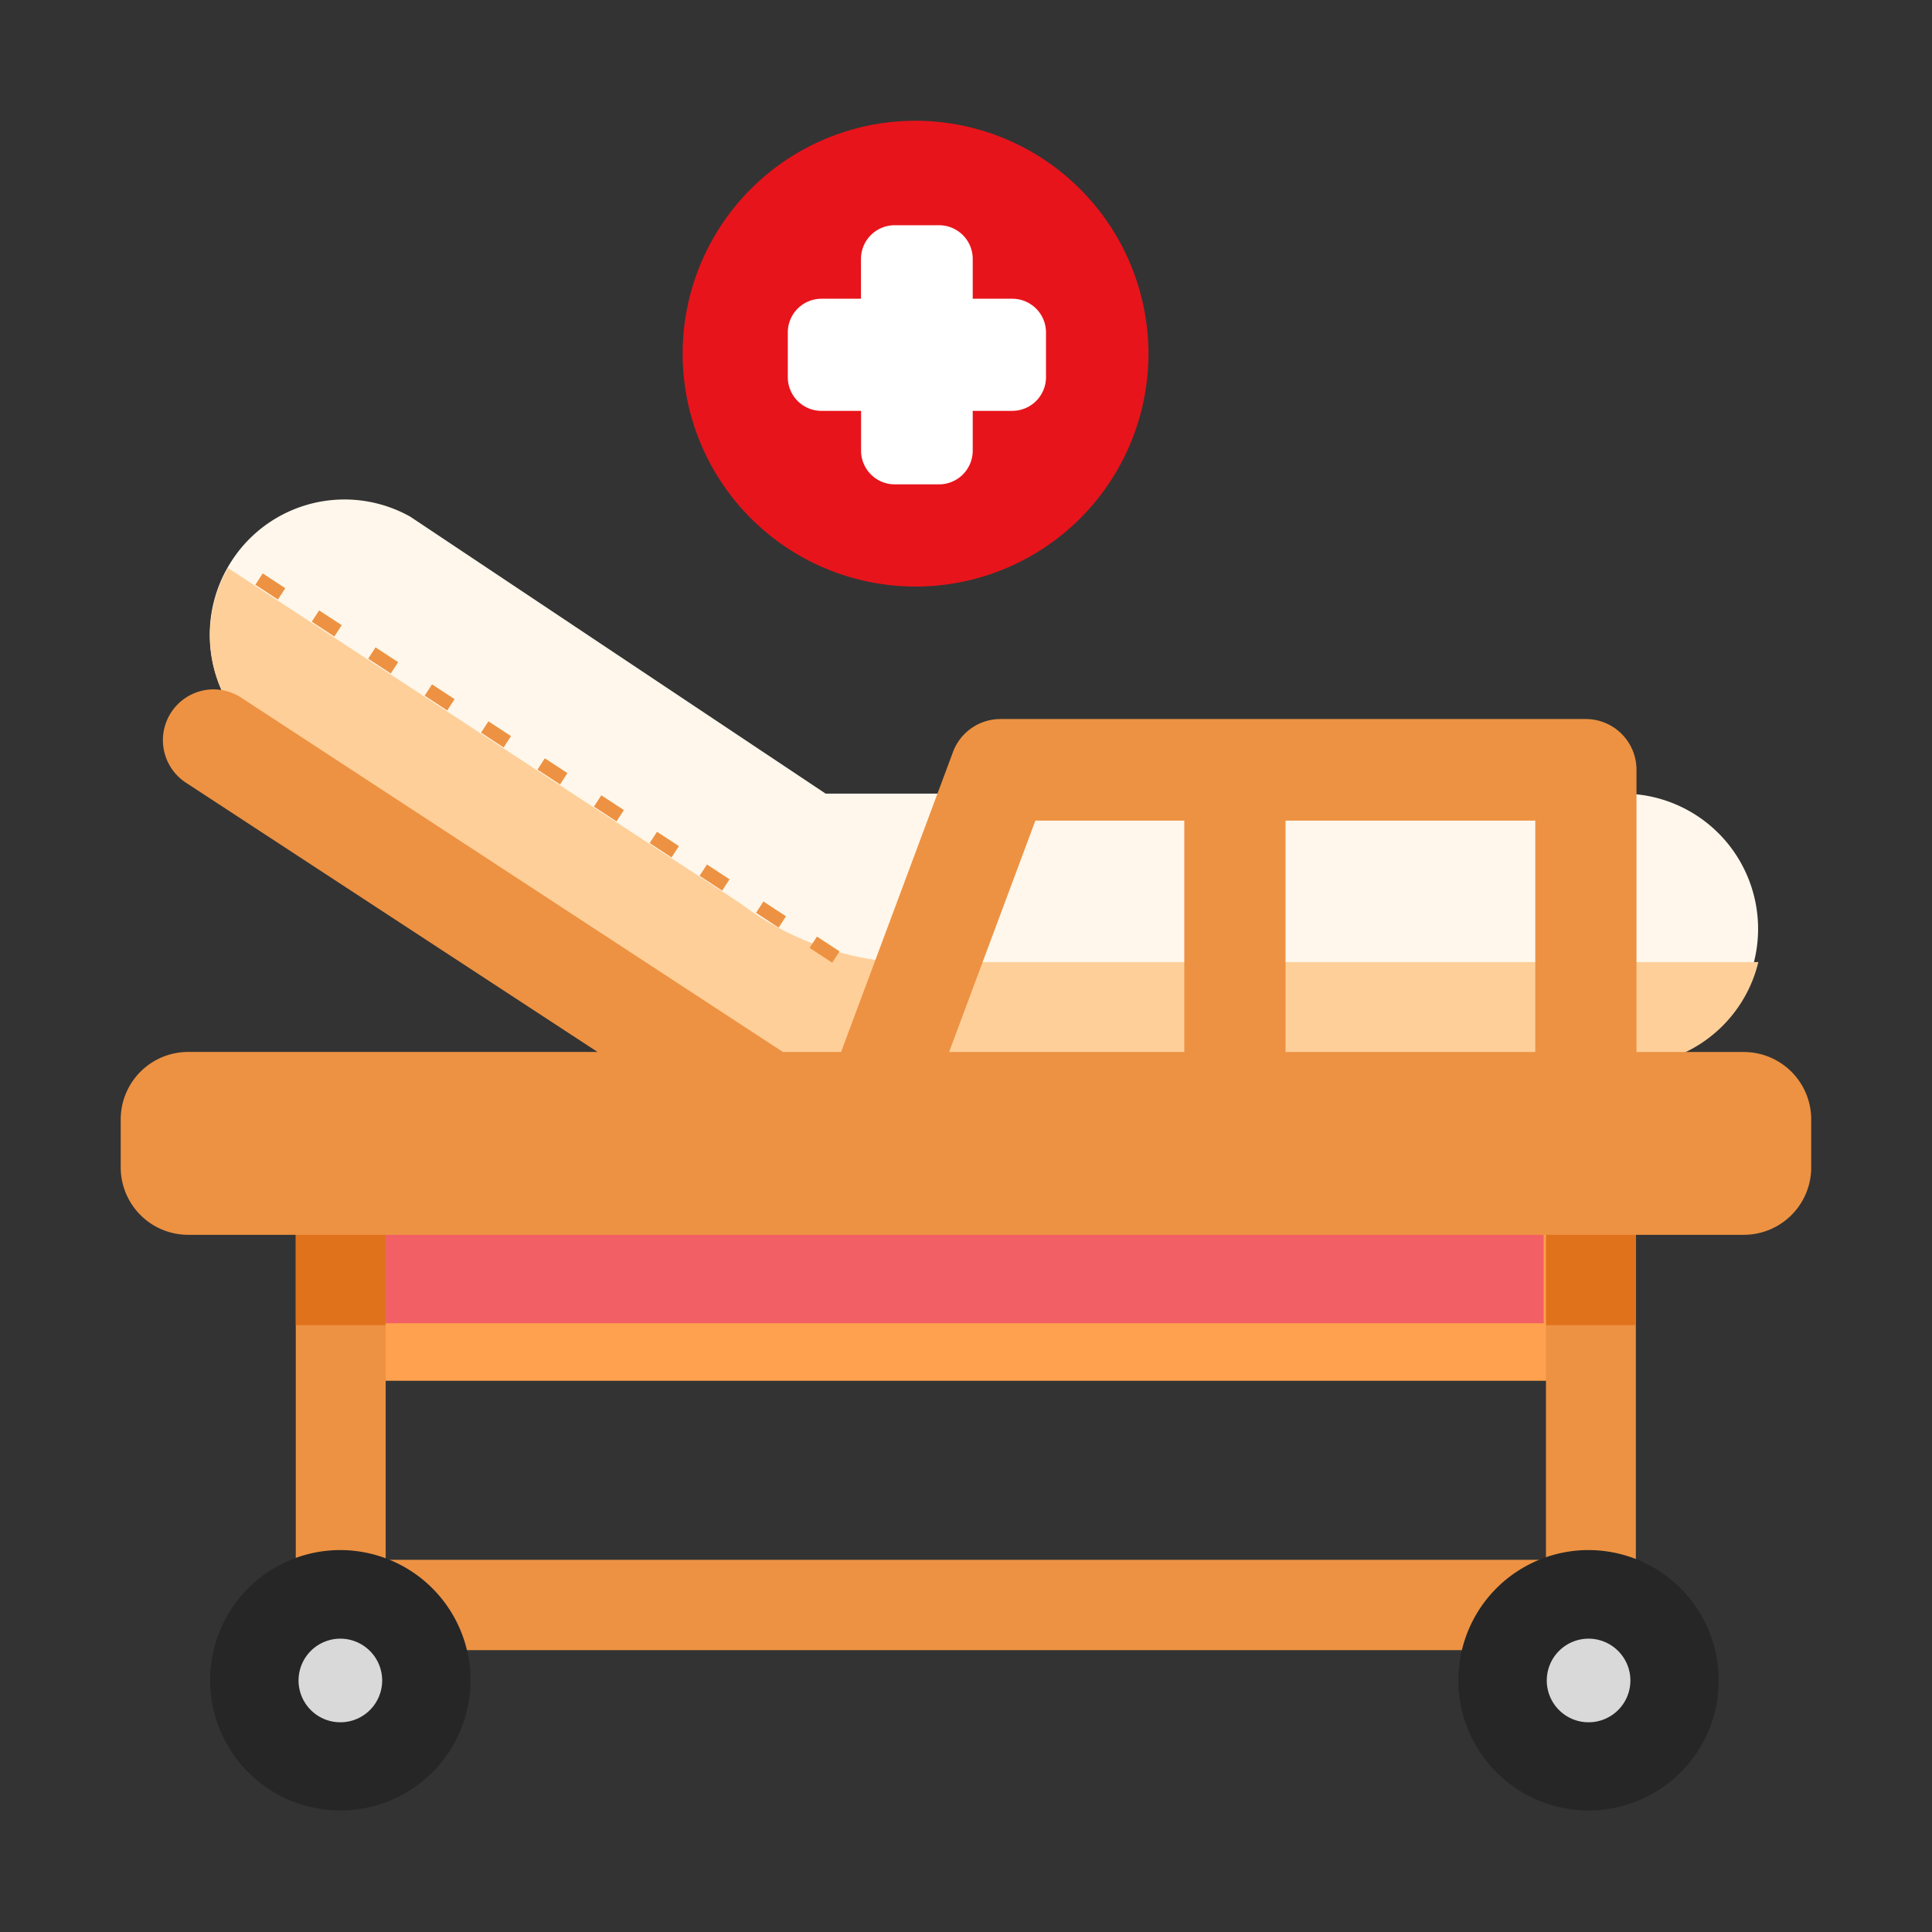 <svg xmlns="http://www.w3.org/2000/svg" width="64" height="64" viewBox="0 0 64 64"><rect x="0" y="0" width="64" height="64" fill="#333333" stroke="none"/><g transform="translate(-2951 -2698)"><rect width="64" height="64" transform="translate(2951 2698)" fill="none"/><g transform="translate(2953.469 2700.439)"><g transform="translate(1.53 1.561)"><path d="M0,0H5.335V39.267H0Z" transform="translate(47.582 36.405) rotate(90)" fill="#ffa14e"/><path d="M22.3,245.394H60.673v5H22.3Z" transform="translate(-13.535 -210.56)" fill="#f26066"/><path d="M9.093,195.039a4.487,4.487,0,0,0,1.717,6.1l14.77,9.742a4.455,4.455,0,0,0,2.18.57H55.4a4.48,4.48,0,0,0,0-8.959H28.924l-13.755-9.172a4.451,4.451,0,0,0-6.077,1.723Z" transform="translate(-5.573 -180.202)" fill="#fff7eb"/><path d="M9.132,36.566a4.491,4.491,0,0,0,1.693,6.151l14.793,9.758a4.462,4.462,0,0,0,2.183.571H55.481a4.477,4.477,0,0,0,4.347-3.426H31.207a9.763,9.763,0,0,1-5.086-1.935Z" transform="translate(-5.579 -21.75)" fill="#ffcf99"/><path d="M61.08,170.834a7.715,7.715,0,1,1-7.715-7.74A7.727,7.727,0,0,1,61.08,170.834Z" transform="translate(-27.035 -163.094)" fill="#e8141b"/><g transform="translate(0 18.836)"><path d="M15.274,83.993v17.673h2.978v-1.9H56.688v1.9h2.978v-1.9h0V96.774h0V83.993H56.688V96.774H18.252V83.993Z" transform="translate(-9.475 -67.939)" fill="#ed9242"/><path d="M15.274,83.993V89h2.978v-5.01Zm41.415,0V89h2.978v-5.01Z" transform="translate(-9.475 -67.939)" fill="#e1721c"/><path d="M4.591,46.063H4.583a1.683,1.683,0,0,0-.894,3.091l13.636,8.92H3.767A2.235,2.235,0,0,0,1.53,60.319v1.57a2.235,2.235,0,0,0,2.236,2.243H55.294a2.235,2.235,0,0,0,2.236-2.243v-1.57a2.235,2.235,0,0,0-2.236-2.243H51.742V48.728a1.68,1.68,0,0,0-1.677-1.682h-19.4A1.677,1.677,0,0,0,29.1,48.138l-3.707,9.937H23.466L5.521,46.337a1.673,1.673,0,0,0-.93-.273ZM31.83,50.41h4.932v7.665H28.971Zm8.286,0h8.273v7.665H40.116Z" transform="translate(-1.53 -46.063)" fill="#ed9242"/></g><path d="M115.181,279.286a4.313,4.313,0,1,1-4.313-4.326A4.32,4.32,0,0,1,115.181,279.286Z" transform="translate(-62.244 -227.612)" fill="#262626"/><path d="M116.264,283.287a1.385,1.385,0,1,1-1.385-1.39A1.387,1.387,0,0,1,116.264,283.287Z" transform="translate(-66.254 -231.614)" fill="#d9d9d9"/><path d="M17.177,279.286a4.313,4.313,0,1,1-4.313-4.326,4.32,4.32,0,0,1,4.313,4.326Z" transform="translate(-5.589 -227.612)" fill="#262626"/><path d="M57.442,9.738a1.117,1.117,0,0,0-1.118,1.122v1.313H55.015A1.117,1.117,0,0,0,53.9,13.295v1.471a1.117,1.117,0,0,0,1.118,1.122h1.309V17.2a1.117,1.117,0,0,0,1.118,1.122h1.466A1.117,1.117,0,0,0,60.026,17.2V15.887h1.309a1.117,1.117,0,0,0,1.118-1.122V13.295a1.117,1.117,0,0,0-1.118-1.122H60.026V10.86a1.117,1.117,0,0,0-1.118-1.122Z" transform="translate(-31.802 -6.277)" fill="#fff"/><path d="M18.261,283.287a1.385,1.385,0,1,1-1.385-1.39A1.387,1.387,0,0,1,18.261,283.287Z" transform="translate(-9.6 -231.614)" fill="#d9d9d9"/><path d="M12.345,198.523l-.244.375.748.49.244-.375Zm1.869,1.225-.244.375.748.49.244-.375Zm1.869,1.225-.244.375.748.49.244-.375Zm1.87,1.225-.244.375.748.49.244-.375Zm1.869,1.225-.244.375.748.49.244-.375Zm1.869,1.225-.244.375.748.49.244-.375Zm1.87,1.225-.244.375.748.49.244-.375Zm1.846,1.209-.244.375.725.475.244-.375Zm1.654,1.084-.244.375.748.49.244-.375Zm1.87,1.225-.244.375.748.49.244-.375Zm1.774,1.162-.244.375.748.49.244-.375Z" transform="translate(-7.641 -183.528)" fill="#ed9242"/></g></g></g></svg>